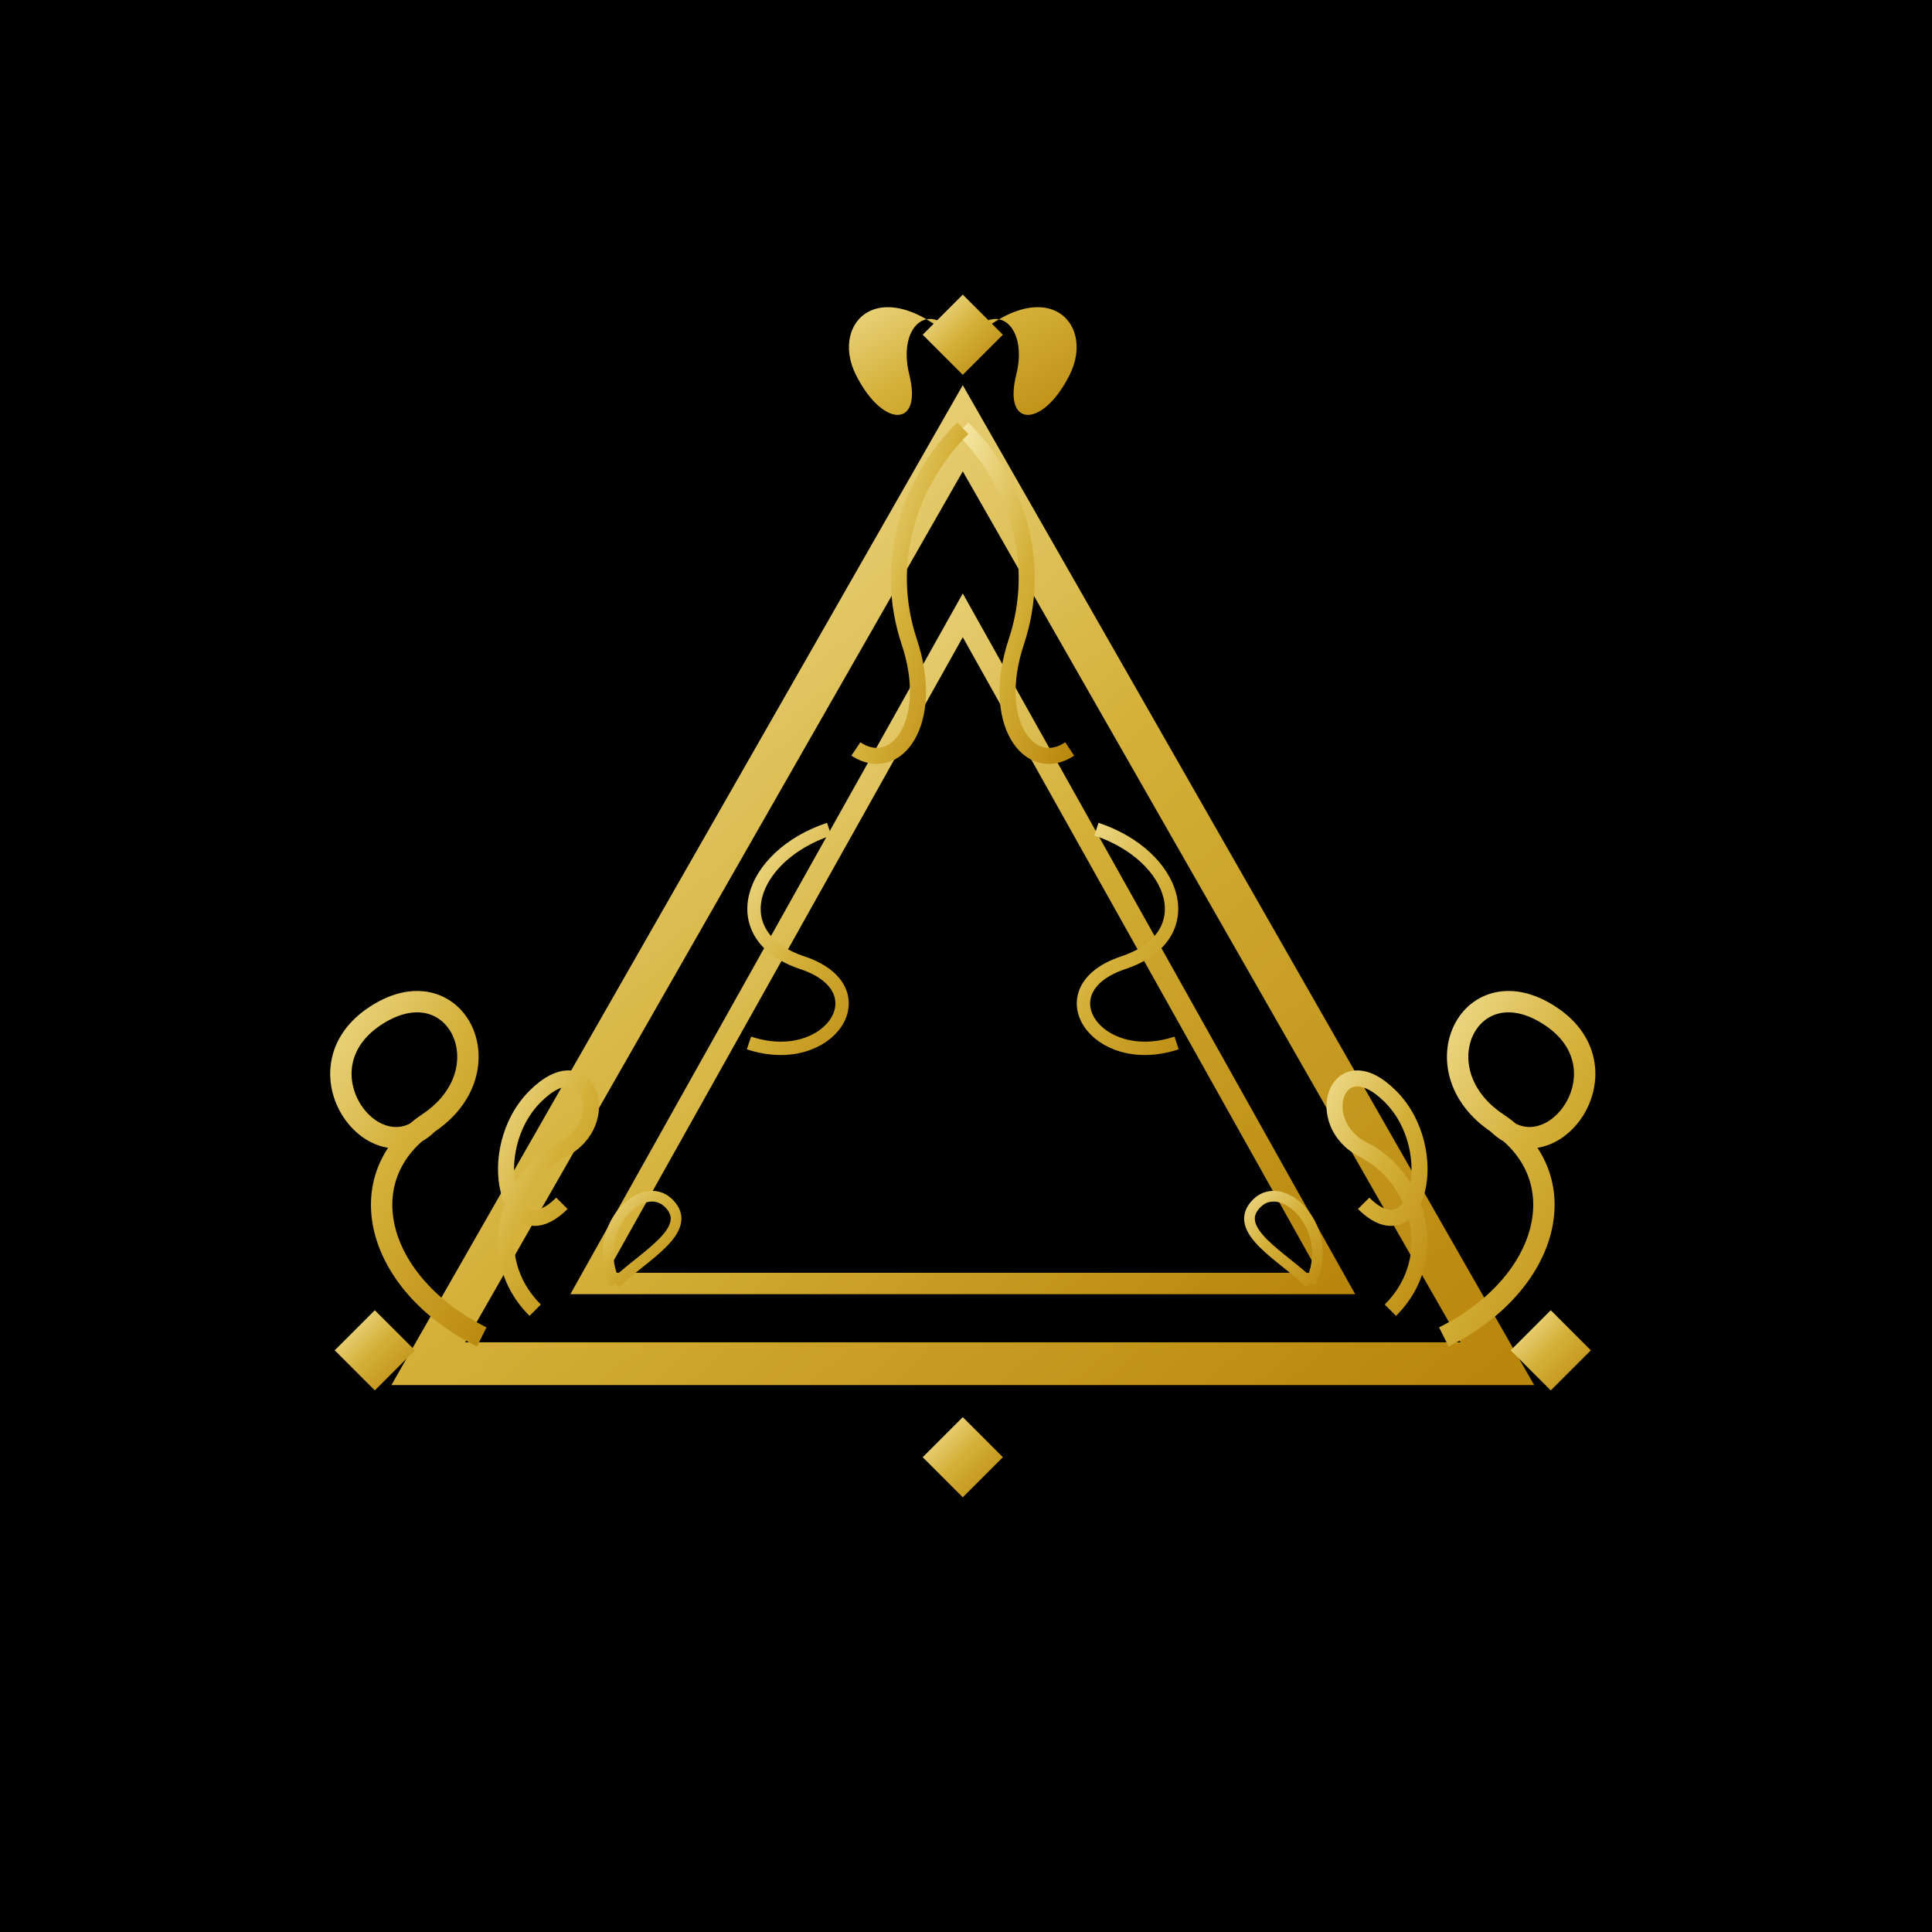 <?xml version="1.0" encoding="UTF-8"?>
<svg xmlns="http://www.w3.org/2000/svg" viewBox="0 0 600 600">
  <defs>
    <linearGradient id="gold-gradient" x1="0%" y1="0%" x2="100%" y2="100%">
      <stop offset="0%" stop-color="#F5E7A3" />
      <stop offset="50%" stop-color="#D4AF37" />
      <stop offset="100%" stop-color="#B8860B" />
    </linearGradient>
    <filter id="glow" x="-20%" y="-20%" width="140%" height="140%">
      <feGaussianBlur stdDeviation="5" result="blur" />
      <feComposite in="SourceGraphic" in2="blur" operator="over" />
    </filter>
  </defs>
  <rect width="600" height="600" fill="black" />
  
  <!-- Ornate V Logo based on the supplied image -->
  <g filter="url(#glow)" transform="translate(50, 50) scale(0.83)">
    <!-- Main V shape -->
    <path d="M300,100 L500,450 L100,450 Z" fill="none" stroke="url(#gold-gradient)" stroke-width="16"/>
    
    <!-- Inner V shape -->
    <path d="M300,170 L440,420 L160,420 Z" fill="none" stroke="url(#gold-gradient)" stroke-width="8"/>
    
    <!-- Top fleur-de-lis ornament -->
    <path d="M300,70 
             C310,50 325,60 320,80
             C315,100 330,100 340,80
             C350,60 330,40 300,70
             C270,40 250,60 260,80
             C270,100 285,100 280,80
             C275,60 290,50 300,70Z" 
          fill="url(#gold-gradient)"/>

    <!-- Left side scrollwork -->
    <path d="M120,440 
             C80,420 70,380 100,360
             C130,340 110,300 80,320
             C50,340 80,380 100,360" 
          fill="none" stroke="url(#gold-gradient)" stroke-width="8"/>
          
    <path d="M140,430 
             C120,410 130,380 150,370
             C170,360 160,330 140,350
             C120,370 130,410 150,390" 
          fill="none" stroke="url(#gold-gradient)" stroke-width="6"/>
             
    <path d="M170,420 
             C160,400 180,380 190,390
             C200,400 180,410 170,420" 
          fill="none" stroke="url(#gold-gradient)" stroke-width="4"/>

    <!-- Right side scrollwork (mirrored) -->
    <path d="M480,440 
             C520,420 530,380 500,360
             C470,340 490,300 520,320
             C550,340 520,380 500,360" 
          fill="none" stroke="url(#gold-gradient)" stroke-width="8"/>
          
    <path d="M460,430 
             C480,410 470,380 450,370
             C430,360 440,330 460,350
             C480,370 470,410 450,390" 
          fill="none" stroke="url(#gold-gradient)" stroke-width="6"/>
             
    <path d="M430,420 
             C440,400 420,380 410,390
             C400,400 420,410 430,420" 
          fill="none" stroke="url(#gold-gradient)" stroke-width="4"/>
             
    <!-- Top flourishes -->
    <path d="M300,100 
             C320,120 330,150 320,180
             C310,210 325,230 340,220" 
          fill="none" stroke="url(#gold-gradient)" stroke-width="6"/>
          
    <path d="M300,100 
             C280,120 270,150 280,180
             C290,210 275,230 260,220" 
          fill="none" stroke="url(#gold-gradient)" stroke-width="6"/>
             
    <!-- Middle flourishes -->
    <path d="M250,250 
             C220,260 210,290 240,300
             C270,310 250,340 220,330" 
          fill="none" stroke="url(#gold-gradient)" stroke-width="5"/>
             
    <path d="M350,250 
             C380,260 390,290 360,300
             C330,310 350,340 380,330" 
          fill="none" stroke="url(#gold-gradient)" stroke-width="5"/>
             
    <!-- Diamond accents -->
    <path d="M300,50 L315,65 L300,80 L285,65 Z" fill="url(#gold-gradient)"/>
    <path d="M300,470 L315,485 L300,500 L285,485 Z" fill="url(#gold-gradient)"/>
    <path d="M80,430 L95,445 L80,460 L65,445 Z" fill="url(#gold-gradient)"/>
    <path d="M520,430 L535,445 L520,460 L505,445 Z" fill="url(#gold-gradient)"/>
  </g>
</svg>